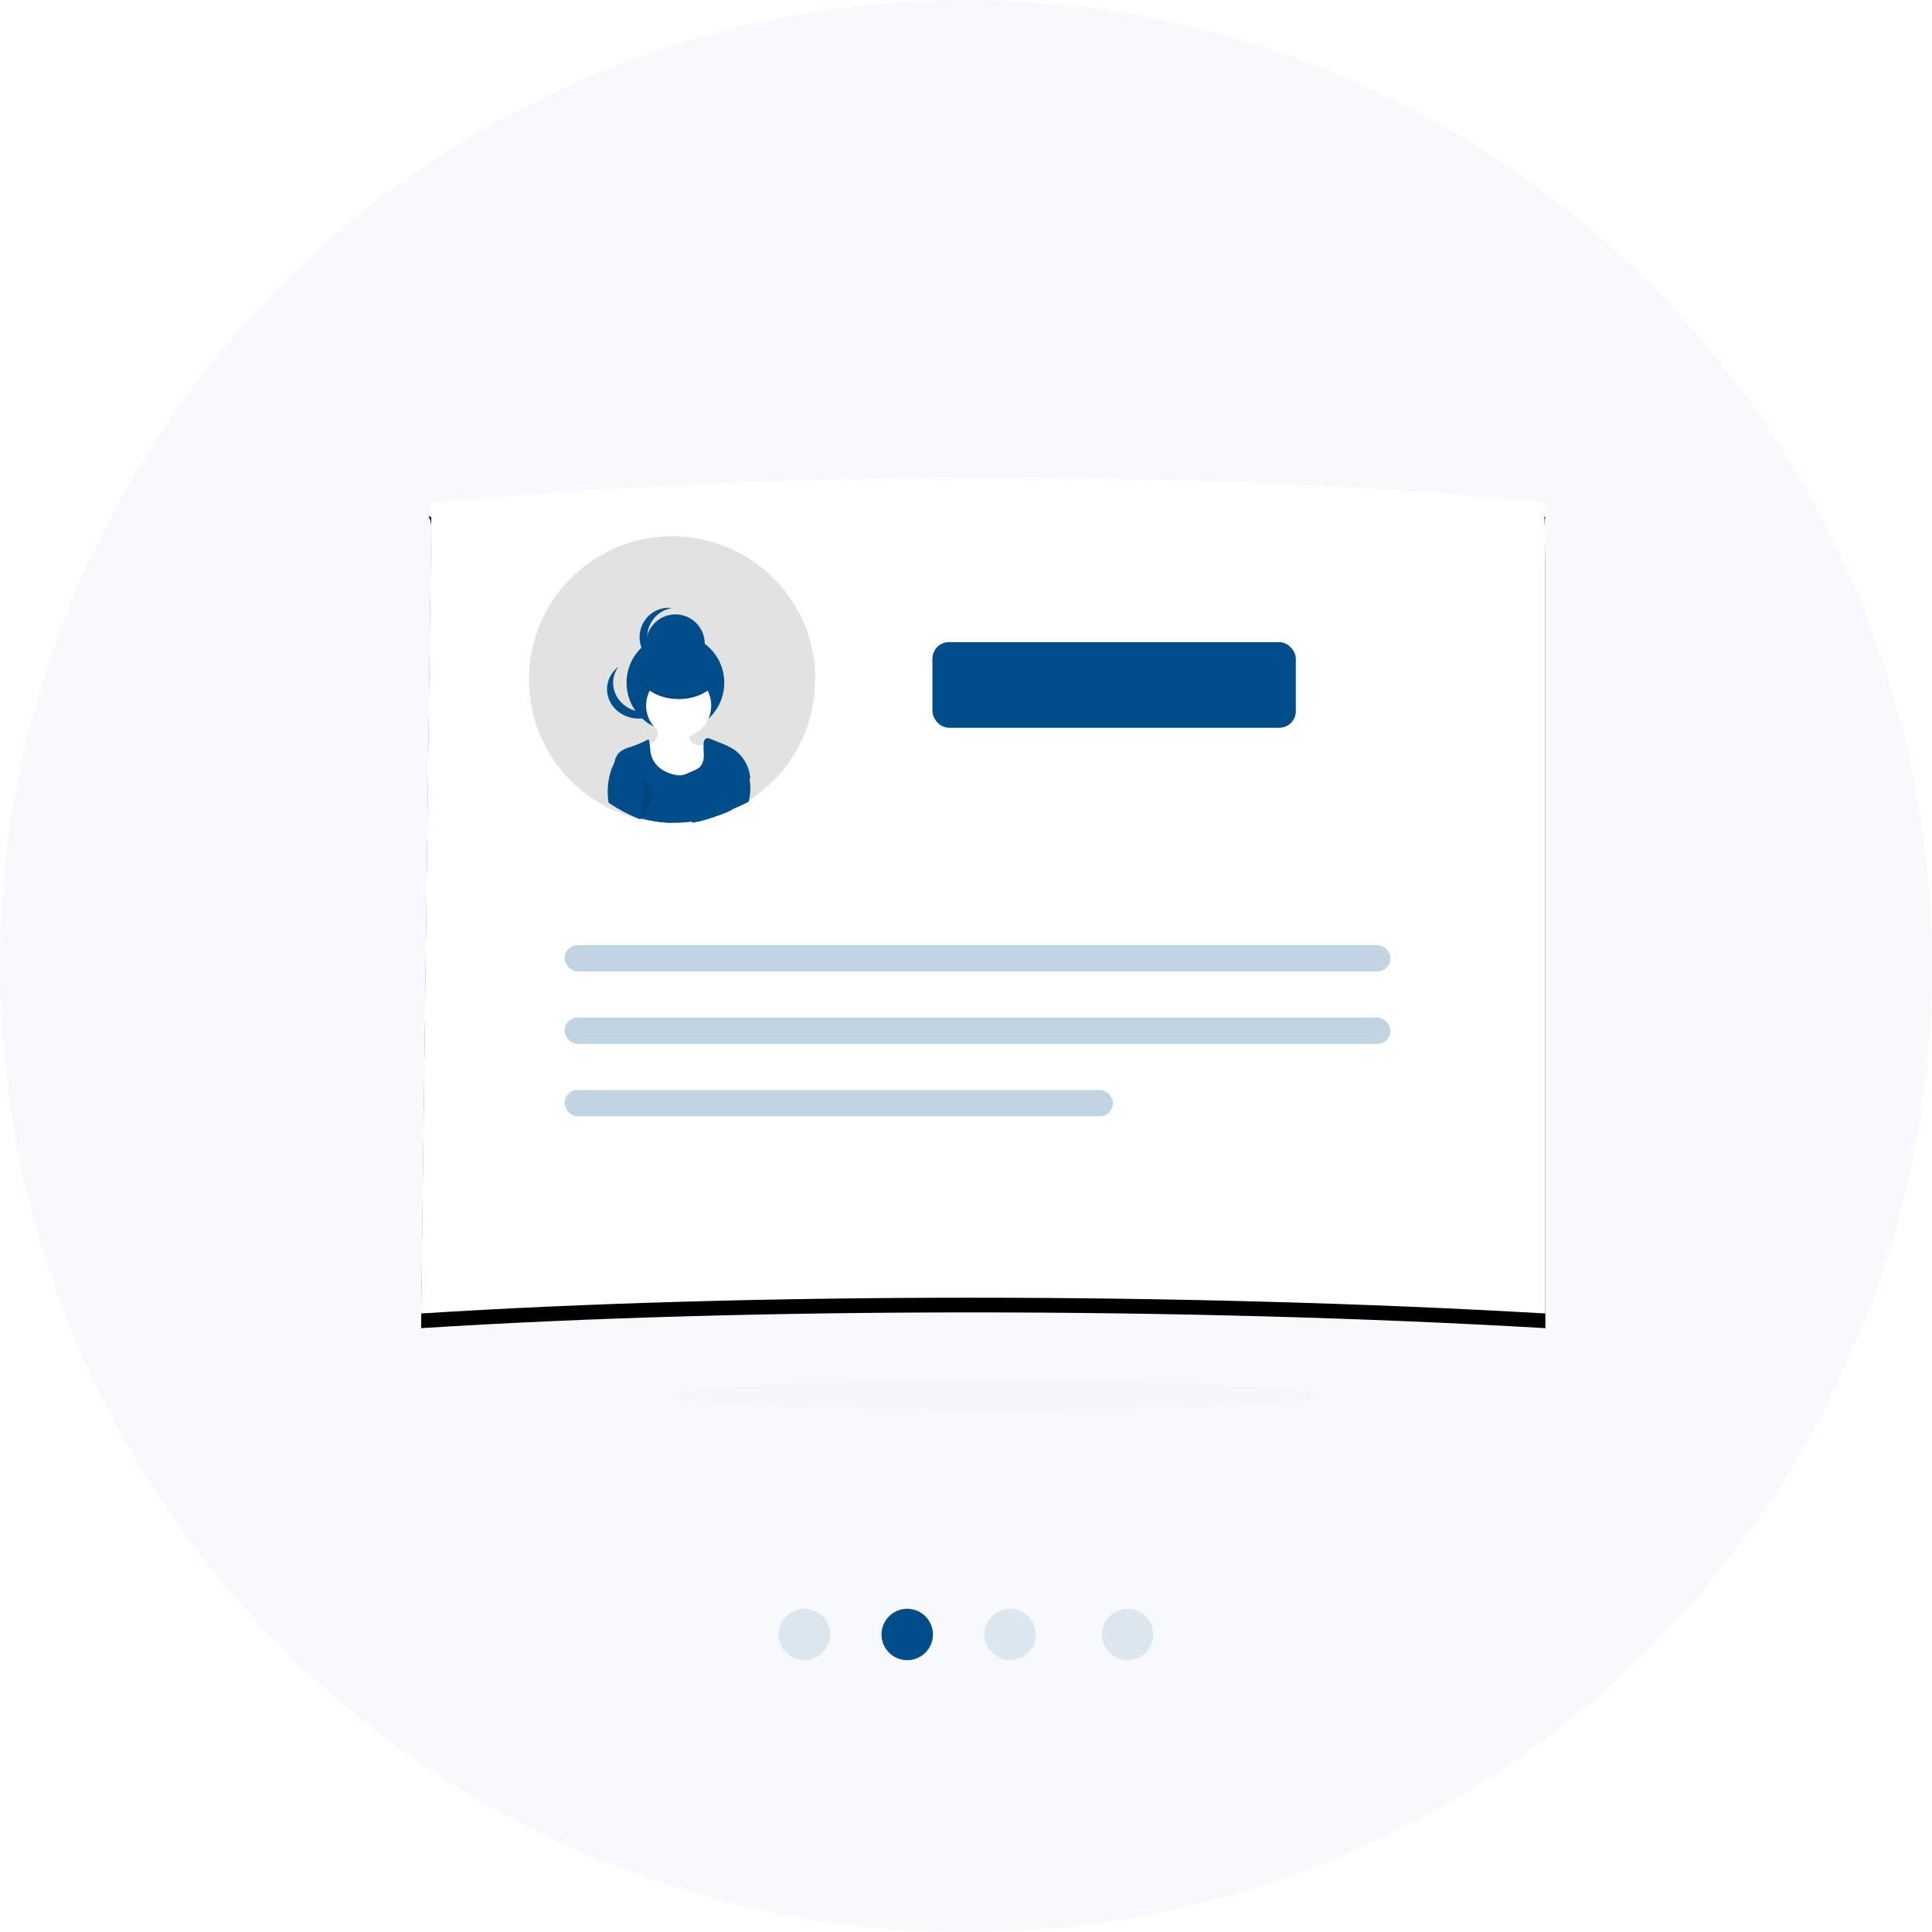 <?xml version="1.0" encoding="UTF-8"?>
<svg width="263px" height="263px" viewBox="0 0 263 263" version="1.1" xmlns="http://www.w3.org/2000/svg" xmlns:xlink="http://www.w3.org/1999/xlink">
    <!-- Generator: Sketch 52.6 (67491) - http://www.bohemiancoding.com/sketch -->
    <title>Lista pracowników</title>
    <desc>Created with Sketch.</desc>
    <defs>
        <circle id="path-1" cx="131.5" cy="131.5" r="131.5"></circle>
        <path d="M32.701,5.135 C32.769,2.134 31.003,3.65 33.968,3.364 C80.985,-1.121 137.352,-1.121 184.37,3.364 C184.066,4.415 184.362,7.413 184.37,9.127 L184.37,113.8 C135.069,110.94 76.234,110.94 31.322,113.8 L32.701,5.135 Z" id="path-3"></path>
        <filter x="-4.6%" y="-4.4%" width="109.1%" height="112.3%" filterUnits="objectBoundingBox" id="filter-4">
            <feOffset dx="0" dy="2" in="SourceAlpha" result="shadowOffsetOuter1"></feOffset>
            <feGaussianBlur stdDeviation="2" in="shadowOffsetOuter1" result="shadowBlurOuter1"></feGaussianBlur>
            <feColorMatrix values="0 0 0 0 0   0 0 0 0 0.302   0 0 0 0 0.541  0 0 0 0.247 0" type="matrix" in="shadowBlurOuter1"></feColorMatrix>
        </filter>
    </defs>
    <g id="Puste-strony" stroke="none" stroke-width="1" fill="none" fill-rule="evenodd">
        <g id="Grafiki-puste-strony" transform="translate(-1476, -483)">
            <g id="Lista-pracowników" transform="translate(1476, 483)">
                <g id="Group-9">
                    <g id="Group-8">
                        <mask id="mask-2" fill="white">
                            <use xlink:href="#path-1"></use>
                        </mask>
                        <use id="Mask" fill="#F7F9FB" xlink:href="#path-1"></use>
                        <g id="Group-12" mask="url(#mask-2)">
                            <g transform="translate(106, 219)" id="Oval">
                                <circle fill="#DDE7EF" cx="3.5" cy="3.5" r="3.5"></circle>
                                <circle fill="#004D8A" cx="17.5" cy="3.5" r="3.5"></circle>
                                <circle fill="#DDE7EF" cx="31.5" cy="3.5" r="3.5"></circle>
                                <circle fill="#DDE7EF" cx="47.5" cy="3.5" r="3.5"></circle>
                            </g>
                        </g>
                        <g mask="url(#mask-2)">
                            <g transform="translate(26, 65)">
                                <g id="Group-2">
                                    <g id="Path">
                                        <use fill="black" fill-opacity="1" filter="url(#filter-4)" xlink:href="#path-3"></use>
                                        <use fill="#FFFFFF" fill-rule="evenodd" xlink:href="#path-3"></use>
                                    </g>
                                    <rect id="Rectangle" fill="#004D8A" x="100.931" y="22.414" width="49.467" height="11.655" rx="2.25"></rect>
                                    <rect id="Rectangle" fill="#C1D4E2" x="50.853" y="63.655" width="112.426" height="3.586" rx="1.793"></rect>
                                    <rect id="Rectangle" fill="#C1D4E2" x="50.853" y="73.517" width="112.426" height="3.586" rx="1.793"></rect>
                                    <rect id="Rectangle" fill="#C1D4E2" x="50.853" y="83.379" width="74.651" height="3.586" rx="1.793"></rect>
                                </g>
                                <g id="Group-3" transform="translate(46, 8)">
                                    <path d="M38.961,19.508 C38.97,22.77 38.157,25.981 36.598,28.846 C36.424,29.161 36.243,29.48 36.038,29.795 C36.017,29.842 35.989,29.886 35.956,29.925 C35.743,30.277 35.513,30.617 35.266,30.946 C33.77,33.021 31.876,34.777 29.694,36.113 L29.579,36.192 C28.862,36.622 28.119,37.008 27.354,37.346 C27.141,37.44 26.921,37.531 26.7,37.621 C26.48,37.712 26.275,37.795 26.054,37.866 C25.944,37.913 25.826,37.952 25.712,37.992 C25.699,37.99 25.685,37.99 25.672,37.992 C25.432,38.078 25.184,38.153 24.94,38.228 L24.755,38.271 C24.534,38.338 24.314,38.393 24.093,38.441 C23.332,38.636 22.558,38.776 21.777,38.862 C21.021,38.954 20.259,39 19.497,39 C19.418,39 19.339,39 19.261,39 C18.204,38.997 17.149,38.899 16.11,38.709 L15.921,38.677 C15.728,38.646 15.527,38.606 15.342,38.559 L14.976,38.476 C14.587,38.391 14.203,38.286 13.826,38.161 C13.056,37.93 12.302,37.65 11.569,37.322 L11.486,37.287 C10.412,36.8 9.385,36.216 8.418,35.542 C8.336,35.493 8.257,35.44 8.182,35.38 C0.667,30.023 -2.063,20.131 1.641,11.677 C5.344,3.223 14.466,-1.476 23.499,0.416 C32.532,2.309 39.001,10.275 39,19.504 L38.961,19.508 Z" id="Path" fill="#E2E2E2"></path>
                                    <path d="M23.932,14.805 C23.839,16.935 22.08,18.614 19.943,18.614 C17.806,18.614 16.048,16.935 15.955,14.805 C15.955,14.74 15.955,14.676 15.955,14.615 C15.955,12.418 17.74,10.636 19.943,10.636 C22.146,10.636 23.932,12.418 23.932,14.615 C23.928,14.676 23.932,14.74 23.932,14.805 Z" id="Path" fill="#004D8A"></path>
                                    <path d="M23.932,14.875 C23.839,16.966 22.08,18.614 19.943,18.614 C17.806,18.614 16.048,16.966 15.955,14.875 C15.955,14.812 15.955,14.749 15.955,14.69 C18.275,12.831 21.612,12.831 23.932,14.69 C23.928,14.749 23.932,14.812 23.932,14.875 Z" id="Path" fill="#000000" opacity="0.1"></path>
                                    <circle id="Oval" fill="#004D8A" cx="19.943" cy="19.943" r="6.648"></circle>
                                    <path d="M16.109,13.737 C16.111,11.739 17.56,10.05 19.5,9.786 C17.992,9.578 16.502,10.282 15.683,11.592 C14.863,12.901 14.863,14.577 15.683,15.886 C16.502,17.195 17.992,17.9 19.5,17.691 C17.559,17.427 16.109,15.736 16.109,13.737 Z" id="Path" fill="#004D8A"></path>
                                    <path d="M12.925,22.948 C11.302,21.622 10.991,19.39 12.197,17.727 C12.052,17.846 11.914,17.973 11.786,18.108 C10.721,19.172 10.363,20.687 10.851,22.065 C11.339,23.444 12.596,24.47 14.136,24.745 C15.675,25.021 17.255,24.503 18.264,23.393 C18.39,23.26 18.507,23.121 18.614,22.975 C16.978,24.285 14.546,24.273 12.925,22.948 Z" id="Path" fill="#004D8A"></path>
                                    <path d="M16.447,28.278 C16.121,28.347 15.806,28.468 15.511,28.634 C14.99,29.044 15.009,29.864 15.164,30.533 C15.519,32.058 16.387,33.522 17.715,34.145 C18.538,34.474 19.415,34.614 20.29,34.555 C21.237,34.555 22.309,34.416 22.898,33.604 C23.163,33.176 23.345,32.693 23.43,32.185 C23.721,30.955 24.016,29.684 23.91,28.413 C23.336,28.466 22.694,28.503 22.241,28.11 C21.788,27.716 21.687,26.966 21.486,26.342 C21.465,26.242 21.413,26.153 21.339,26.088 C21.256,26.048 21.165,26.033 21.075,26.047 C20.472,26.075 19.869,26.048 19.271,25.965 C18.893,25.912 17.98,25.49 17.7,25.846 C17.497,26.105 17.625,26.892 17.466,27.257 C17.266,27.731 16.899,28.099 16.447,28.278 Z" id="Path" fill="#FFFFFF"></path>
                                    <path d="M16.447,28.278 C16.121,28.347 15.806,28.468 15.511,28.634 C14.99,29.044 15.009,29.864 15.164,30.533 C15.519,32.058 16.387,33.522 17.715,34.145 C18.538,34.474 19.415,34.614 20.29,34.555 C21.237,34.555 22.309,34.416 22.898,33.604 C23.163,33.176 23.345,32.693 23.43,32.185 C23.721,30.955 24.016,29.684 23.91,28.413 C23.336,28.466 22.694,28.503 22.241,28.11 C21.788,27.716 21.687,26.966 21.486,26.342 C21.465,26.242 21.413,26.153 21.339,26.088 C21.256,26.048 21.165,26.033 21.075,26.047 C20.472,26.075 19.869,26.048 19.271,25.965 C18.893,25.912 17.98,25.49 17.7,25.846 C17.497,26.105 17.625,26.892 17.466,27.257 C17.266,27.731 16.899,28.099 16.447,28.278 Z" id="Path" fill="#FFFFFF" opacity="0.05"></path>
                                    <circle id="Oval" fill="#FFFFFF" cx="20.386" cy="23.045" r="4.432"></circle>
                                    <path d="M30.136,32.914 C30.106,32.954 30.075,33.003 30.04,33.043 L29.851,33.303 C28.9,34.503 28.13,35.85 27.568,37.297 C27.36,37.394 27.144,37.488 26.928,37.581 C26.713,37.674 26.512,37.759 26.297,37.832 C26.189,37.881 26.073,37.921 25.962,37.962 C25.949,37.96 25.936,37.96 25.923,37.962 C25.688,38.051 25.445,38.128 25.207,38.205 L25.026,38.25 C24.81,38.319 24.594,38.376 24.379,38.424 C23.634,38.625 22.878,38.77 22.114,38.858 C21.374,38.952 20.629,39 19.884,39 C19.807,39 19.73,39 19.653,39 C18.62,38.997 17.588,38.896 16.572,38.7 L16.387,38.668 C16.198,38.635 16.002,38.595 15.821,38.546 L15.463,38.461 C15.083,38.373 14.708,38.265 14.338,38.136 C14.441,37.457 14.729,36.823 15.166,36.312 C14.3,35.221 12.875,34.791 11.954,33.761 C11.874,33.663 11.799,33.56 11.731,33.453 C11.683,33.375 11.643,33.292 11.611,33.206 C11.584,33.137 11.567,33.065 11.561,32.991 C11.532,32.841 11.521,32.689 11.527,32.537 C11.504,31.385 11.554,30.071 12.401,29.349 C12.817,29.043 13.285,28.822 13.78,28.701 C14.64,28.417 15.477,28.062 16.283,27.638 C16.357,27.819 16.406,28.01 16.429,28.206 C16.507,28.676 16.499,29.171 16.603,29.637 C16.805,30.469 17.293,31.192 17.974,31.665 C18.652,32.133 19.425,32.428 20.231,32.528 C21.024,32.65 21.656,32.216 22.403,31.92 C22.734,31.809 23.039,31.627 23.3,31.385 C23.638,30.975 23.818,30.447 23.805,29.905 C23.805,29.37 23.747,28.834 23.778,28.283 C23.779,28.227 23.785,28.171 23.797,28.117 C23.799,27.828 23.976,27.572 24.236,27.48 C24.38,27.468 24.525,27.496 24.656,27.561 L26.096,28.141 C26.72,28.368 27.322,28.661 27.891,29.013 C29.166,29.884 29.992,31.321 30.136,32.914 Z" id="Path" fill="#004D8A"></path>
                                    <path d="M16.841,38.114 L16.639,38.084 C16.432,38.055 16.217,38.018 16.019,37.974 L15.628,37.898 C15.212,37.818 14.801,37.721 14.397,37.605 C13.574,37.39 12.768,37.129 11.983,36.824 C11.589,35.709 11.446,34.537 11.562,33.374 C11.613,32.875 11.732,32.384 11.916,31.909 C12.801,32.642 14.309,32.228 15.312,32.814 C15.583,32.981 15.806,33.202 15.96,33.458 C16.241,33.928 16.432,34.434 16.525,34.956 C16.588,35.242 16.647,35.531 16.698,35.821 C16.698,35.872 16.698,35.912 16.698,35.956 C16.698,36 16.698,36.048 16.698,36.096 C16.731,36.301 16.761,36.513 16.773,36.722 C16.841,37.194 16.841,37.648 16.841,38.114 Z" id="Path" fill="#000000" opacity="0.1"></path>
                                    <path d="M15.95,38.114 C15.744,38.082 15.529,38.042 15.332,37.995 L14.94,37.911 C14.525,37.825 14.115,37.719 13.711,37.593 C12.889,37.36 12.084,37.077 11.3,36.745 L11.212,36.709 C10.729,35.366 10.547,33.941 10.678,32.526 C10.738,32.015 10.854,31.511 11.023,31.023 C11.906,31.821 13.413,31.375 14.415,32.013 C14.8,32.276 15.094,32.643 15.256,33.067 C15.42,33.477 15.542,33.901 15.622,34.333 C15.715,34.801 15.803,35.268 15.862,35.744 C15.875,35.81 15.882,35.877 15.883,35.944 C15.883,35.988 15.883,36.044 15.883,36.088 C15.883,36.131 15.883,36.199 15.883,36.259 C15.963,36.871 15.959,37.494 15.95,38.114 Z" id="Path" fill="#004D8A" transform="translate(13.295, 34.568) rotate(11) translate(-13.295, -34.568) "></path>
                                    <path d="M29.973,36.042 C29.207,36.47 28.413,36.855 27.595,37.191 C27.368,37.286 27.133,37.376 26.897,37.466 C26.661,37.556 26.442,37.639 26.207,37.709 C26.089,37.757 25.963,37.796 25.841,37.835 C25.827,37.833 25.813,37.833 25.799,37.835 C25.542,37.921 25.277,37.996 25.016,38.07 L24.818,38.114 C24.818,37.764 24.818,37.403 24.86,37.05 C24.89,36.771 24.923,36.493 24.965,36.214 C24.965,36.163 24.965,36.112 24.987,36.061 C24.991,36.029 24.991,35.996 24.987,35.963 C25.037,35.696 25.092,35.425 25.146,35.159 C25.234,34.597 25.424,34.054 25.71,33.553 C25.868,33.284 26.091,33.053 26.363,32.878 C27.364,32.251 28.887,32.678 29.729,31.909 C29.895,32.365 30.009,32.836 30.07,33.314 C30.184,34.223 30.151,35.142 29.973,36.042 Z" id="Path" fill="#000000" opacity="0.1"></path>
                                    <path d="M29.922,36.111 L29.799,36.186 C29.029,36.593 28.231,36.958 27.41,37.278 C27.182,37.368 26.945,37.454 26.708,37.539 C26.471,37.625 26.252,37.703 26.015,37.771 C25.896,37.815 25.77,37.853 25.647,37.89 C25.633,37.888 25.619,37.888 25.605,37.89 C25.347,37.972 25.08,38.043 24.818,38.114 C24.818,37.674 24.818,37.237 24.86,36.801 C24.86,36.689 24.86,36.574 24.894,36.462 C24.894,36.413 24.894,36.357 24.894,36.309 C24.894,36.26 24.894,36.227 24.894,36.193 C24.958,35.791 25.034,35.399 25.127,35.004 C25.207,34.601 25.33,34.205 25.495,33.822 C25.658,33.426 25.953,33.083 26.34,32.838 C27.347,32.241 28.877,32.647 29.723,31.909 C29.904,32.378 30.024,32.863 30.078,33.356 C30.192,34.276 30.139,35.206 29.922,36.111 Z" id="Path" fill="#004D8A"></path>
                                    <ellipse id="Oval" fill="#004D8A" cx="20.386" cy="18.614" rx="5.318" ry="3.545"></ellipse>
                                    <path d="M15.427,37.6 C15.427,37.677 15.427,37.758 15.427,37.842 C15.427,37.927 15.427,38.004 15.427,38.084 C15.426,38.094 15.426,38.104 15.427,38.114 L15.073,38.037 C15.067,37.972 15.067,37.907 15.073,37.842 C15.072,37.154 15.382,36.499 15.923,36.048 C15.958,36.012 15.998,35.982 16.041,35.956 C16.246,35.796 16.479,35.672 16.728,35.589 C16.957,35.504 17.2,35.46 17.445,35.457 C17.478,35.454 17.511,35.454 17.544,35.457 C17.605,35.454 17.666,35.454 17.727,35.457 L17.601,35.457 C17.017,35.517 16.475,35.777 16.076,36.191 C16.031,36.231 15.992,36.275 15.957,36.323 C15.652,36.688 15.468,37.133 15.427,37.6 Z" id="Path" fill="#000000" opacity="0.05"></path>
                                    <path d="M19.5,38.211 C19.5,38.477 19.474,38.741 19.423,39 C18.488,38.997 17.554,38.891 16.634,38.686 L16.467,38.652 C16.296,38.618 16.118,38.576 15.955,38.525 L15.955,38.491 C15.955,38.398 15.955,38.309 15.955,38.211 C15.955,38.113 15.955,38.02 15.955,37.931 C15.984,37.362 16.143,36.814 16.415,36.349 C16.446,36.29 16.482,36.236 16.523,36.187 C16.685,35.941 16.895,35.745 17.133,35.619 C17.316,35.513 17.516,35.458 17.719,35.458 C17.742,35.454 17.765,35.454 17.788,35.458 C17.836,35.453 17.884,35.453 17.931,35.458 C18.813,35.64 19.5,36.803 19.5,38.211 Z" id="Path" fill="#004D8A"></path>
                                    <path d="M25.705,37.965 C25.596,38.021 25.48,38.067 25.367,38.114 C25.312,37.45 25.068,36.828 24.677,36.352 L24.561,36.213 C24.174,35.798 23.69,35.534 23.173,35.458 L23.045,35.458 C23.105,35.453 23.164,35.453 23.224,35.458 C23.259,35.453 23.294,35.453 23.328,35.458 C23.579,35.465 23.826,35.521 24.061,35.625 C24.248,35.701 24.426,35.804 24.592,35.931 C24.635,35.957 24.674,35.991 24.708,36.033 C25.243,36.492 25.601,37.188 25.705,37.965 Z" id="Path" fill="#000000" opacity="0.05"></path>
                                    <path d="M25.705,38.018 C25.693,38.016 25.681,38.016 25.67,38.018 C25.456,38.116 25.236,38.2 25.019,38.284 L24.855,38.333 C24.659,38.409 24.463,38.471 24.267,38.524 C23.592,38.744 22.905,38.903 22.212,39 C22.176,38.776 22.159,38.548 22.159,38.32 C22.159,36.845 22.858,35.627 23.736,35.458 C23.783,35.453 23.829,35.453 23.876,35.458 C23.898,35.454 23.92,35.454 23.942,35.458 C24.148,35.457 24.351,35.515 24.537,35.627 C24.711,35.725 24.869,35.862 25.005,36.031 C25.044,36.068 25.079,36.11 25.11,36.156 C25.461,36.679 25.669,37.332 25.705,38.018 Z" id="Path" fill="#004D8A"></path>
                                    <path d="M20.381,21.821 C17.532,21.821 15.206,20.401 15.068,18.614 C15.068,18.668 15.068,18.723 15.068,18.781 C15.068,20.648 17.451,22.159 20.388,22.159 C23.325,22.159 25.705,20.648 25.705,18.781 C25.705,18.723 25.705,18.668 25.705,18.614 C25.552,20.401 23.226,21.821 20.381,21.821 Z" id="Path" fill="#000000" opacity="0.1"></path>
                                </g>
                            </g>
                        </g>
                        <ellipse id="Oval" fill="#004D8A" opacity="0.1" mask="url(#mask-2)" cx="135.5" cy="190" rx="44.5" ry="2"></ellipse>
                    </g>
                </g>
            </g>
        </g>
    </g>
</svg>